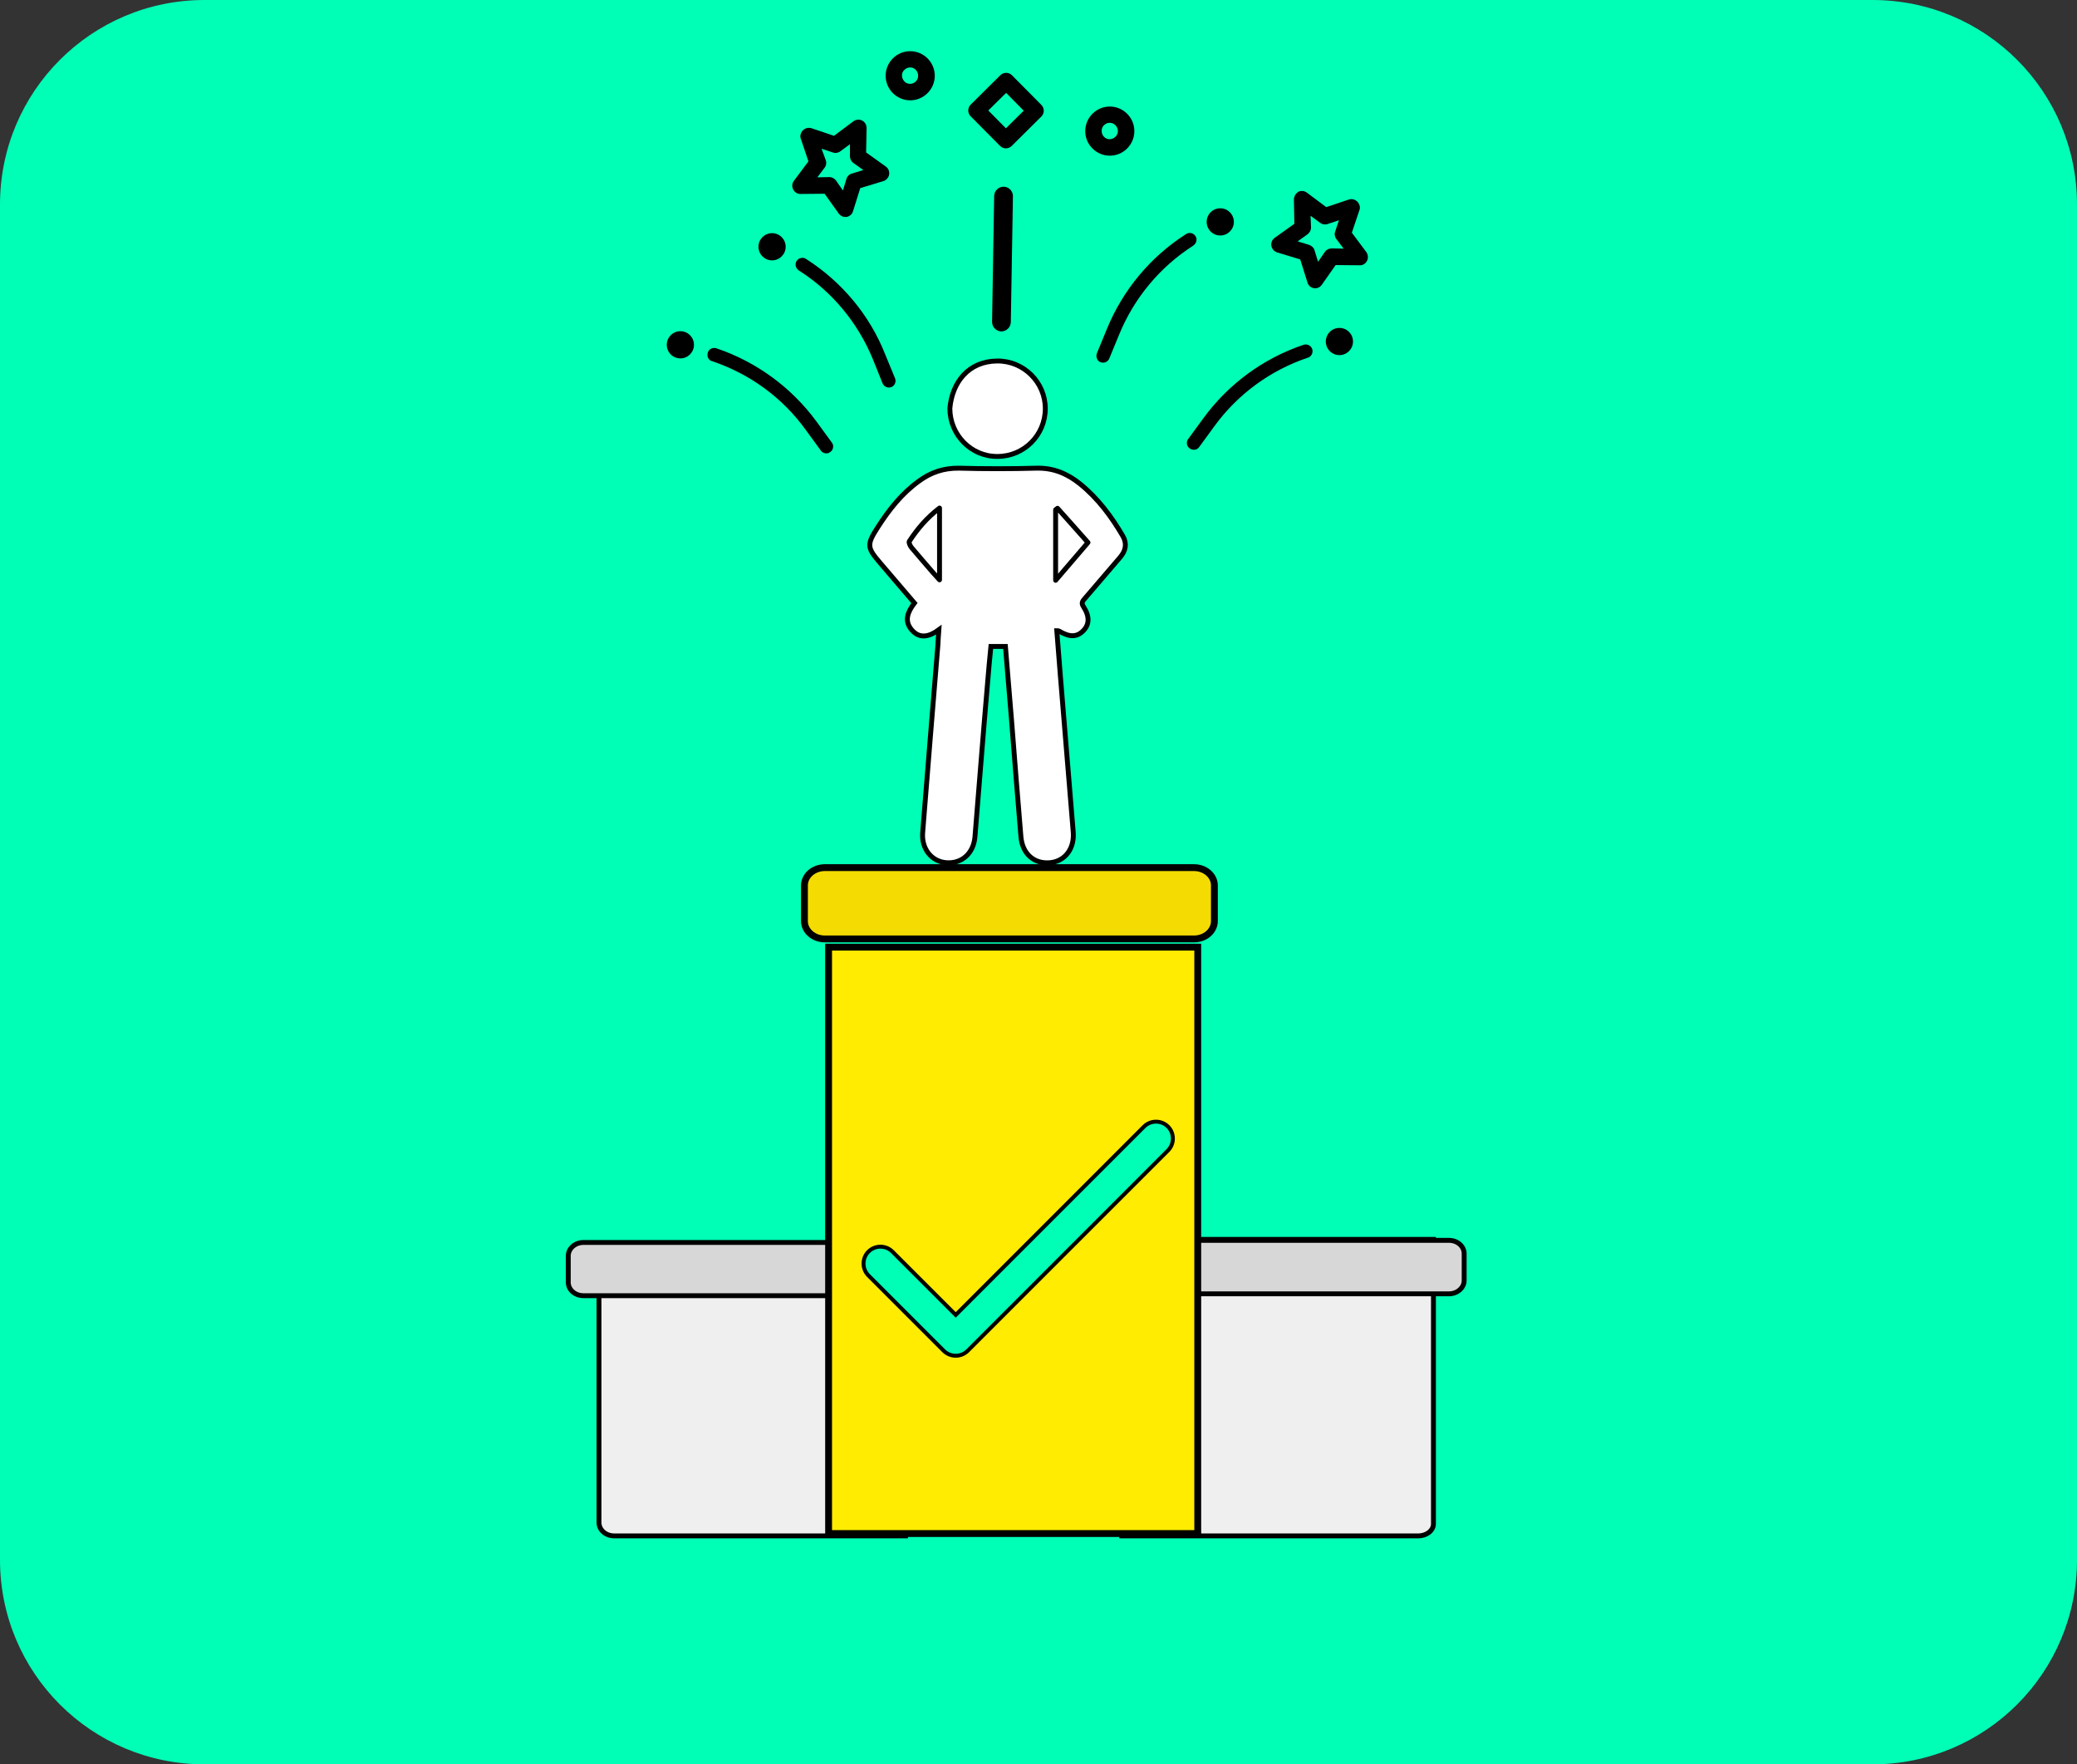 <?xml version="1.0" encoding="utf-8"?>
<!-- Generator: Adobe Illustrator 16.0.0, SVG Export Plug-In . SVG Version: 6.00 Build 0)  -->
<!DOCTYPE svg PUBLIC "-//W3C//DTD SVG 1.1//EN" "http://www.w3.org/Graphics/SVG/1.1/DTD/svg11.dtd">
<svg version="1.1" id="Layer_1" xmlns="http://www.w3.org/2000/svg" xmlns:xlink="http://www.w3.org/1999/xlink" x="0px" y="0px"
	 width="2121.715px" height="1802.116px" viewBox="335.238 1905.829 2121.715 1802.116"
	 enable-background="new 335.238 1905.829 2121.715 1802.116" xml:space="preserve">
<rect x="335.238" y="1905.829" width="2121.715" height="1802.116" fill="#333333" stroke="none"/>
<path id="XMLID_276_" fill="#00FFB6" d="M2248.04,3707.945H544.151c-115.478,0-208.913-93.436-208.913-208.913v-1384.29
	c0-115.478,93.436-208.913,208.913-208.913H2248.04c115.478,0,208.913,93.436,208.913,208.913v1384.29
	C2456.953,3614.51,2363.517,3707.945,2248.04,3707.945z"/>
<path id="XMLID_160_" fill="none" stroke="#0560BC" stroke-width="8" stroke-linecap="round" stroke-linejoin="round" stroke-miterlimit="10" d="
	M2421.974,3460.46"/>
<g>
	<path fill="#FFFFFF" stroke="#000000" stroke-width="5" stroke-miterlimit="10" d="M1479.469,2475.069
		c5.75-6.708,7.188-13.896,2.875-21.562c-11.739-20.125-25.635-38.813-44.082-53.666c-12.938-10.302-27.072-16.291-44.322-15.813
		c-26.354,0.719-52.708,0.719-79.062,0c-15.573-0.239-28.989,4.313-41.208,13.417c-17.488,12.697-30.426,29.229-41.926,47.196
		c-11.261,17.49-10.781,20.604,2.396,35.938c11.739,13.656,23.479,27.552,35.218,41.207c-6.708,8.865-10.781,17.969-2.875,27.313
		c8.146,9.583,17.969,7.188,27.791,0c-0.479,6.229-0.718,11.021-0.958,15.813c-5.271,63.968-10.541,127.936-15.572,191.663
		c-1.198,16.292,9.104,29.229,24.197,30.427c15.813,1.198,27.791-9.583,29.229-26.354c4.313-52.468,8.386-105.176,12.938-157.644
		c0.958-12.219,2.156-24.677,3.354-36.896h14.854c2.156,25.396,4.073,50.313,6.229,75.229c3.114,39.771,6.229,79.301,9.583,119.071
		c1.438,17.489,13.416,28.03,29.708,26.593c15.333-1.438,25.155-14.375,23.718-31.385c-4.313-53.426-8.864-106.613-13.176-160.039
		c-1.198-15.094-2.396-30.187-3.594-45.52c1.197,0,1.916,0,2.156,0.239c10.541,6.469,18.207,6.469,24.676,0
		s6.948-14.614,0.479-24.677c-2.636-3.833-0.958-5.989,1.438-8.625C1455.271,2503.34,1467.25,2489.205,1479.469,2475.069z"/>
	
		<path fill="#FFFFFF" stroke="#000000" stroke-width="5" stroke-linecap="round" stroke-linejoin="round" stroke-miterlimit="10" d="
		M1294.993,2498.069c-2.875-3.114-4.792-5.271-6.708-7.427c-7.188-8.386-14.615-16.771-21.803-25.396
		c-1.437-1.678-3.113-5.271-2.395-6.469c8.145-12.458,17.729-23.958,30.905-34.021V2498.069L1294.993,2498.069z"/>
	
		<path fill="#FFFFFF" stroke="#000000" stroke-width="5" stroke-linecap="round" stroke-linejoin="round" stroke-miterlimit="10" d="
		M1413.585,2498.549v-72.114c0.719-0.479,1.198-0.958,1.917-1.438c10.301,11.5,20.604,23,31.145,34.979
		C1435.386,2473.153,1425.084,2485.132,1413.585,2498.549z"/>
	<path fill="#FFFFFF" stroke="#000000" stroke-width="5" stroke-miterlimit="10" d="M1403.043,2323.176
		c0,27.073-21.801,48.875-48.874,48.875c-26.833,0.239-48.635-22.042-48.635-49.114c2.396-26.593,18.927-48.155,48.396-48.395
		C1381.002,2274.302,1403.043,2296.344,1403.043,2323.176z"/>
</g>
<path id="Shape" fill="#EFEFEF" stroke="#000000" stroke-width="5" stroke-miterlimit="10" d="M1481.146,3171.767h318.4v290.609
	c0,6.708-6.947,12.219-15.572,12.219h-302.828V3171.767z"/>
<path id="Shape_5_" fill="#EFEFEF" stroke="#000000" stroke-width="5" stroke-miterlimit="10" d="M947.124,3206.984h313.13v267.61
	H962.696c-8.625,0-15.573-5.989-15.573-13.655L947.124,3206.984L947.124,3206.984z"/>
<path id="Shape_14_" fill="#D7D7D7" stroke="#000000" stroke-width="5" stroke-miterlimit="10" d="M931.311,3174.881h297.078v54.385
	H931.311c-8.625,0-15.573-5.989-15.573-13.656v-27.072C915.738,3181.11,922.686,3174.881,931.311,3174.881z"/>
<path id="Shape_15_" fill="#D7D7D7" stroke="#000000" stroke-width="5" stroke-miterlimit="10" d="M1518.281,3172.725h297.078
	c8.625,0,15.572,5.99,15.572,13.656v27.313c0,7.427-6.947,13.656-15.572,13.656h-297.078V3172.725z"/>
<g>
	
		<rect id="Rectangle-path" x="1181.672" y="2873.251" fill="#FFEC00" stroke="#000000" stroke-width="7" stroke-miterlimit="10" width="377.098" height="598.948"/>
	<path id="Rectangle-path_1_" fill="#F4DC03" stroke="#000000" stroke-width="7" stroke-miterlimit="10" d="M1177.839,2792.033
		h377.098c11.5,0,20.844,8.146,20.844,18.208v36.416c0,10.063-9.344,18.208-20.844,18.208h-377.098
		c-11.5,0-20.844-8.146-20.844-18.208v-36.416C1156.995,2800.179,1166.339,2792.033,1177.839,2792.033z"/>
</g>
<g>
	<g>
		<g>
			<g>
				<path d="M1247.316,1965.484c-9.822,9.822-9.822,25.635,0,35.457c9.823,9.823,25.635,9.823,35.458,0
					c9.823-9.822,9.823-25.635,0-35.457C1272.951,1955.661,1256.9,1955.661,1247.316,1965.484z M1270.795,1988.963
					c-3.354,3.354-8.624,3.354-11.738,0c-3.115-3.354-3.354-8.625,0-11.739c3.354-3.354,8.624-3.354,11.738,0
					C1273.91,1980.578,1273.91,1985.849,1270.795,1988.963z"/>
			</g>
		</g>
		<g>
			<g>
				<g>
					<path d="M1158.672,2170.324c-3.114-2.156-7.426-1.197-9.583,1.917c-2.156,3.114-1.198,7.427,1.917,9.583
						c0,0,0.239,0,0.239,0.24c34.021,21.562,60.374,53.426,75.707,90.8l9.823,24.438c1.438,3.594,5.51,5.271,9.104,3.833
						c0.959-0.239,1.678-0.958,2.156-1.438c1.917-1.916,2.636-5.031,1.438-7.666l-10.063-24.438
						C1223.597,2227.584,1195.088,2193.563,1158.672,2170.324z"/>
				</g>
			</g>
			<g>
				<g>
					<circle cx="1123.933" cy="2157.866" r="13.896"/>
				</g>
			</g>
		</g>
		<g>
			<g>
				<g>
					<path d="M1067.153,2261.604c-3.594-1.198-7.667,0.479-8.865,4.313c-1.197,3.833,0.479,7.666,4.313,8.864h0.24
						c38.332,12.938,71.634,37.135,95.353,69.957l15.572,21.322c2.156,3.115,6.708,3.834,9.583,1.438
						c0.719-0.479,1.438-1.197,1.917-1.916c1.438-2.396,1.438-5.511-0.24-7.667l-15.572-21.322
						C1143.818,2301.614,1108.121,2275.5,1067.153,2261.604z"/>
				</g>
			</g>
			<g>
				<g>
					<circle cx="1030.258" cy="2258.011" r="13.896"/>
				</g>
			</g>
		</g>
		<g>
			<g>
				<path d="M1357.044,1982.734l-30.187,29.947c-3.354,3.354-3.354,8.625,0,11.979l29.947,30.188c3.354,3.354,8.625,3.354,11.979,0
					l30.188-29.947c3.354-3.354,3.354-8.625,0-11.979l-29.947-30.187C1365.669,1979.38,1360.398,1979.38,1357.044,1982.734z
					 M1381.002,2018.91l-18.208,17.969l-17.968-18.208l18.207-17.969L1381.002,2018.91z"/>
			</g>
		</g>
		<g>
			<g>
				<path d="M1360.398,2096.534c-5.031,0-9.344,4.073-9.584,9.104l-2.156,128.894c0,5.271,4.073,9.583,9.344,9.822
					c5.271,0,9.584-4.072,9.823-9.344l2.156-128.894C1369.981,2100.847,1365.669,2096.534,1360.398,2096.534z"/>
			</g>
		</g>
		<g>
			<g>
				<path d="M1215.931,2028.973c-2.875-1.438-6.229-1.198-8.864,0.719l-19.886,14.854l-23.479-7.905
					c-4.552-1.198-9.344,1.677-10.541,6.229c-0.479,1.438-0.479,2.875,0,4.313l7.906,23.479l-14.854,19.886
					c-2.875,3.594-1.917,8.864,1.677,11.739c1.438,1.198,3.354,1.677,5.031,1.677l24.677-0.239l14.375,20.124
					c2.636,3.834,7.906,4.792,11.5,2.156c1.438-0.958,2.636-2.635,3.114-4.313l7.427-23.718l23.719-7.188
					c4.313-1.438,6.948-5.989,5.511-10.542c-0.479-1.677-1.678-3.354-3.115-4.312l-20.125-14.375l0.479-24.677
					C1220.484,2033.285,1218.806,2030.41,1215.931,2028.973z M1203.473,2065.389c0,2.636,1.198,5.271,3.594,6.948l10.063,7.187
					l-11.739,3.594c-2.636,0.719-4.792,2.875-5.511,5.511l-3.594,11.739l-6.948-10.063c-1.677-2.156-4.072-3.594-6.947-3.594
					l-12.219,0.24l7.427-9.823c1.677-2.156,2.156-5.031,1.198-7.666l-4.313-11.739l11.5,3.833c2.635,0.958,5.51,0.479,7.666-1.198
					l9.823-7.188V2065.389z"/>
			</g>
		</g>
	</g>
	<g>
		<g>
			<g>
				<path d="M1451.199,2022.025c-9.823,9.822-9.823,25.635,0,35.457c9.822,9.823,25.635,9.823,35.457,0
					c9.822-9.822,9.822-25.635,0-35.457C1476.834,2012.202,1461.021,2012.202,1451.199,2022.025z M1462.938,2033.765
					c3.354-3.354,8.624-3.354,11.739,0c3.354,3.354,3.354,8.624,0,11.739c-3.354,3.354-8.625,3.354-11.739,0
					C1459.823,2042.149,1459.823,2036.879,1462.938,2033.765z"/>
			</g>
		</g>
		<g>
			<g>
				<g>
					<path d="M1465.812,2242.198l-10.063,24.438c-0.958,2.635-0.479,5.51,1.438,7.666c0.719,0.719,1.438,1.198,2.156,1.438
						c3.594,1.438,7.667-0.239,9.104-3.833l10.063-24.438c15.333-37.374,41.687-68.998,75.707-90.8c0,0,0.239,0,0.239-0.24
						c3.115-2.156,4.073-6.469,1.917-9.583s-6.469-4.072-9.583-1.916C1510.375,2168.168,1482.104,2202.188,1465.812,2242.198z"/>
				</g>
			</g>
			<g>
				<g>
					<circle cx="1581.769" cy="2132.471" r="13.896"/>
				</g>
			</g>
		</g>
		<g>
			<g>
				<g>
					<path d="M1564.519,2332.999l-15.572,21.322c-1.678,2.156-1.678,5.271-0.24,7.667c0.479,0.719,1.198,1.438,1.917,1.916
						c3.114,2.156,7.427,1.678,9.583-1.438l15.573-21.322c23.718-32.583,57.02-57.02,95.353-69.957h0.239
						c3.594-1.198,5.511-5.271,4.313-8.864s-5.271-5.511-8.864-4.313C1625.612,2271.906,1590.154,2298.021,1564.519,2332.999z"/>
				</g>
			</g>
			<g>
				<g>
					<circle cx="1703.475" cy="2254.656" r="13.896"/>
				</g>
			</g>
		</g>
		<g>
			<g>
				<path d="M1656.998,2109.711l0.479,24.677l-20.125,14.375c-1.438,0.958-2.635,2.635-3.114,4.313
					c-1.438,4.313,1.198,9.104,5.511,10.541l23.719,7.188l7.426,23.719c0.479,1.677,1.678,3.354,3.115,4.313
					c3.833,2.635,8.864,1.677,11.5-2.156l14.135-20.125l24.677,0.239c1.917,0,3.594-0.479,5.031-1.677
					c3.594-2.875,4.313-7.906,1.677-11.739l-14.854-19.885l7.906-23.479c0.479-1.438,0.479-2.875,0-4.313
					c-1.198-4.552-5.99-7.427-10.542-6.229l-23.479,7.906l-19.886-14.854c-2.635-1.916-5.989-2.156-8.864-0.719
					C1658.914,2103.482,1656.998,2106.357,1656.998,2109.711z M1674.008,2126.242l9.822,7.188c2.156,1.677,5.031,2.156,7.667,1.197
					l11.499-3.833l-3.832,11.5c-0.959,2.636-0.48,5.511,1.197,7.666l7.427,9.823l-12.218-0.24c-2.636,0-5.271,1.198-6.948,3.594
					l-6.948,10.063l-3.594-11.739c-0.719-2.636-2.875-4.552-5.51-5.51l-11.74-3.594l10.063-7.188
					c2.156-1.677,3.594-4.073,3.594-6.948L1674.008,2126.242z"/>
			</g>
		</g>
	</g>
</g>
<path fill="#00FFB6" stroke="#000000" stroke-width="4" stroke-miterlimit="10" d="M1222.4,3208.662l76.904,76.904
	c3.115,3.115,7.667,5.031,12.219,5.031c4.553,0,9.104-1.916,12.219-5.031l204.602-204.601c6.707-6.708,6.707-17.729,0-24.437
	c-6.709-6.709-17.729-6.709-24.438,0l-192.383,192.382l-64.686-64.687c-6.709-6.708-17.729-6.708-24.438,0
	S1215.692,3201.953,1222.4,3208.662L1222.4,3208.662z"/>
</svg>
